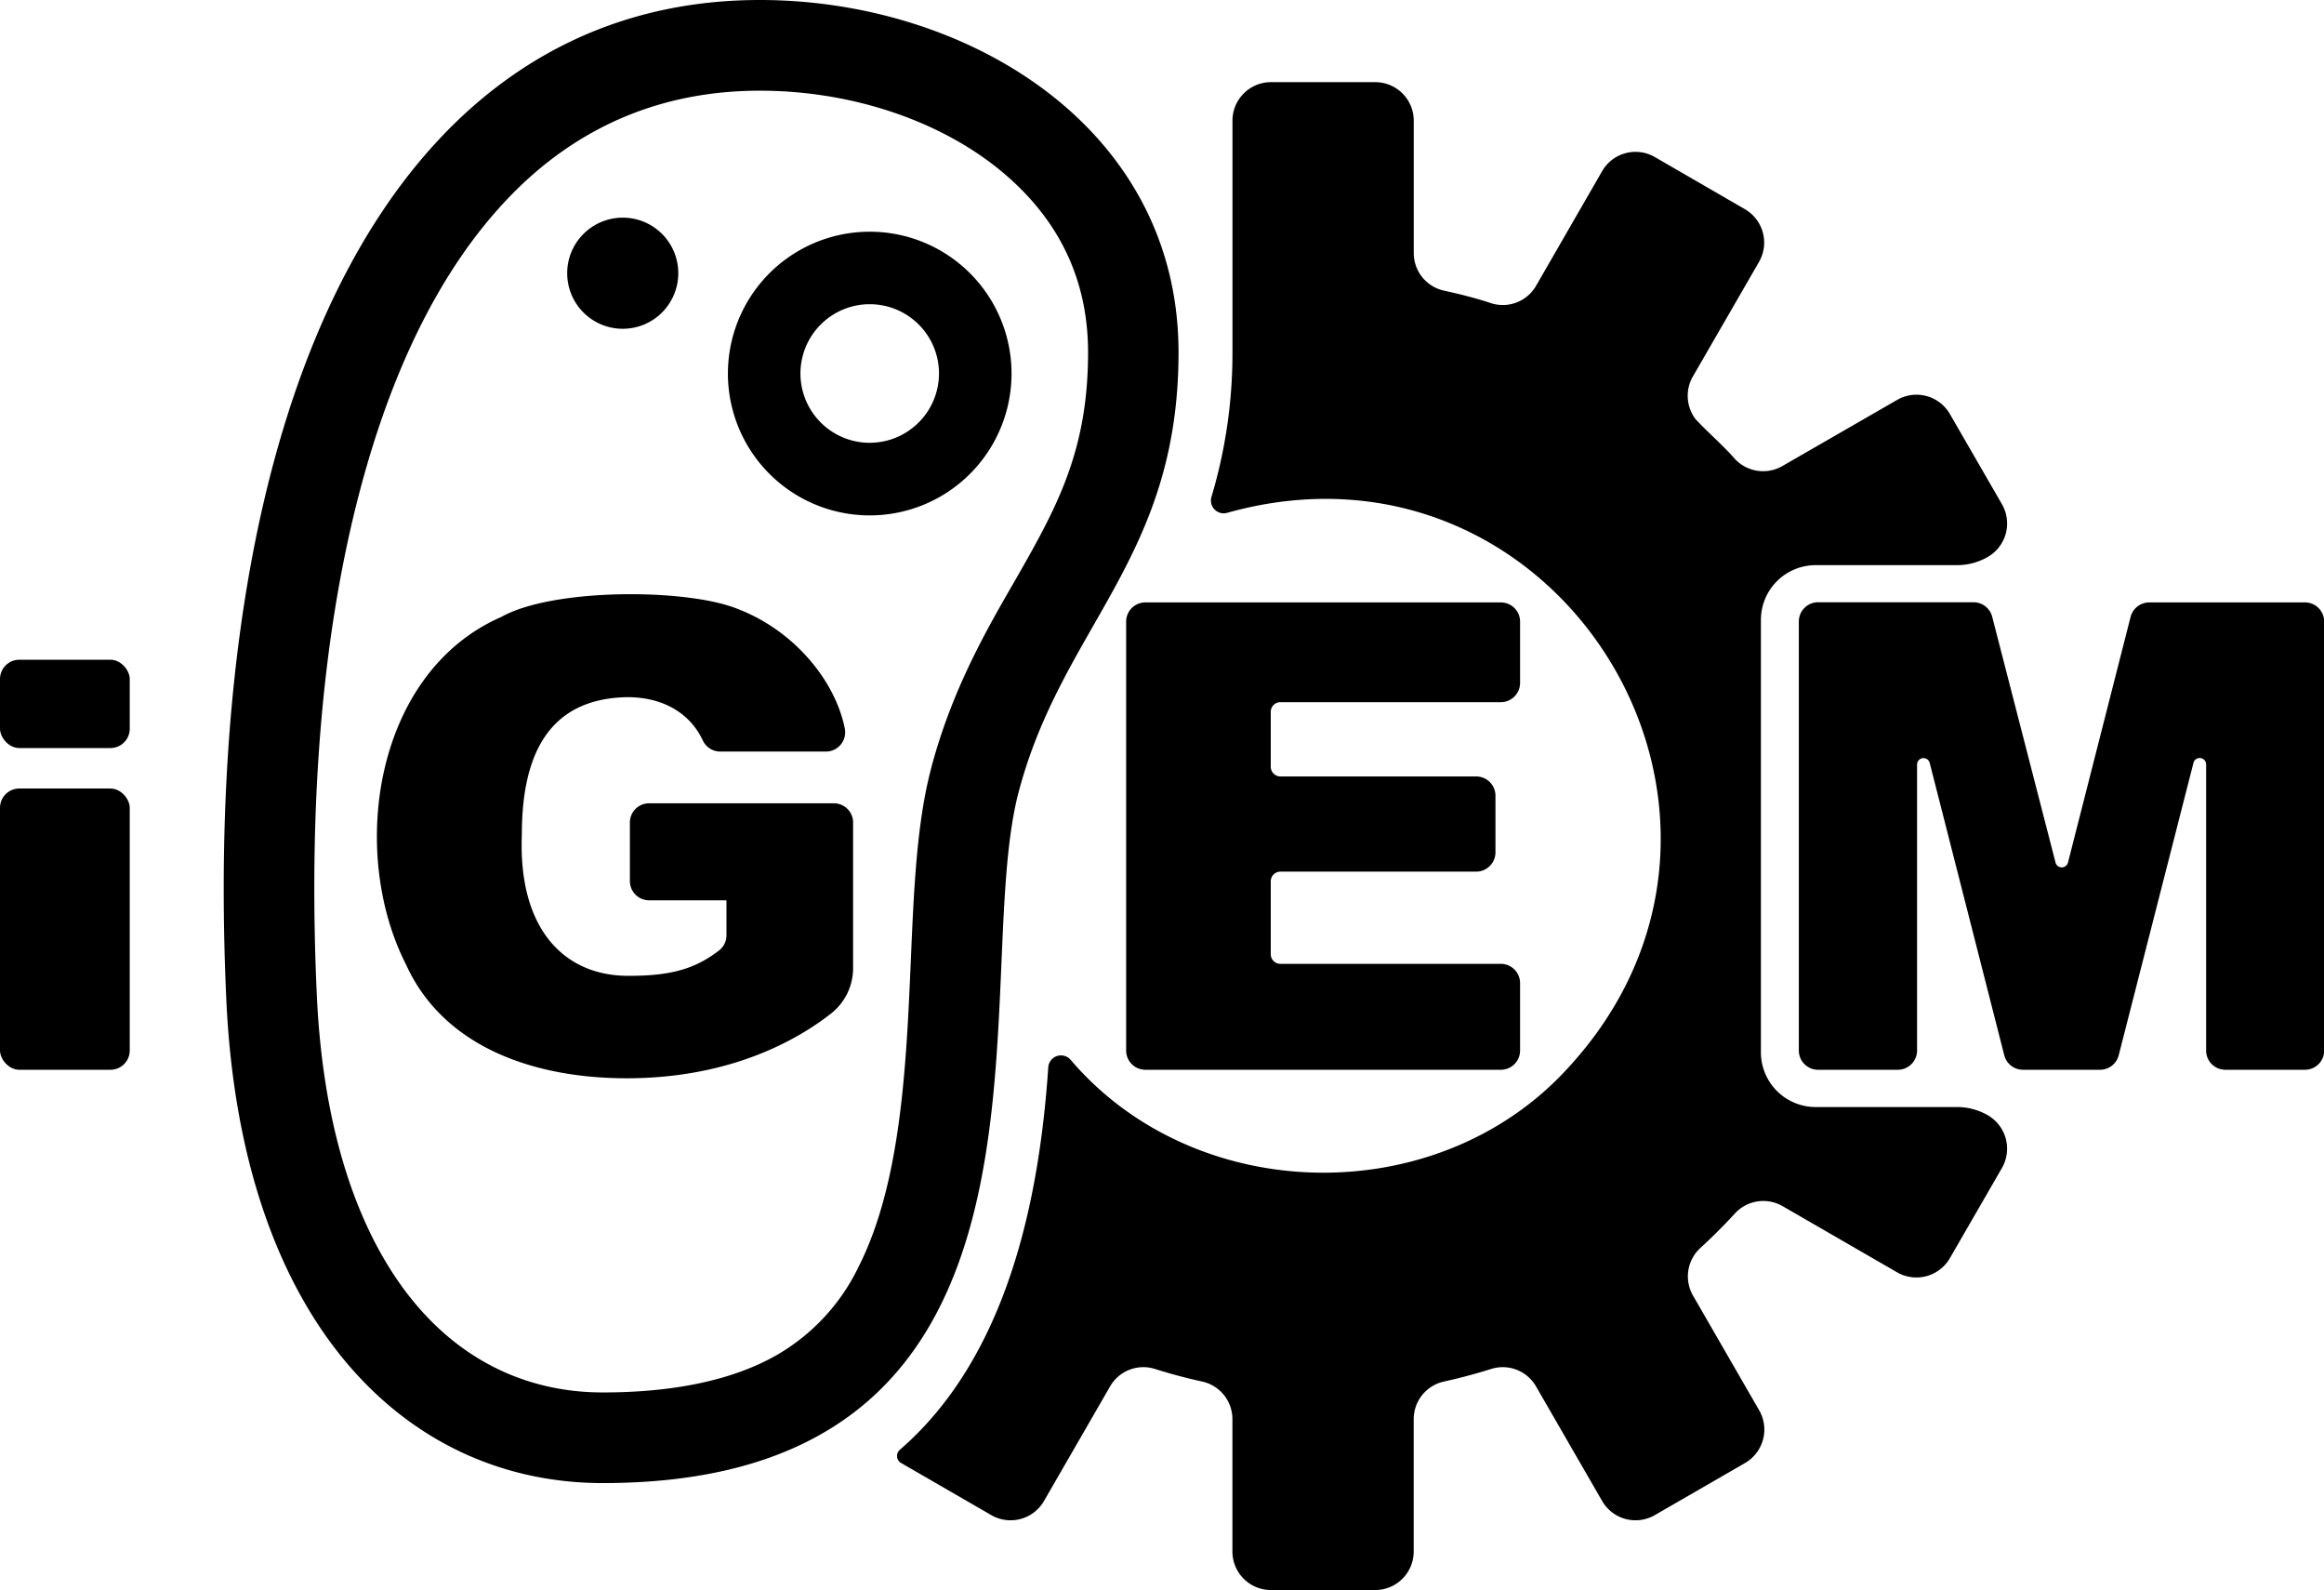 <svg xmlns="http://www.w3.org/2000/svg" viewBox="0 0 448.54 306.81" class="ii-icon-large ii-navbar__logo ii-h-[3.25rem] ii-w-[3.25rem] lg:ii-h-12 lg:ii-w-12">
<defs>
</defs>
<g id="Layer_2" data-name="Layer 2">
<g id="Layer_1-2" data-name="Layer 1">
<path class="cls-1" d="M227.46,68c0-43.45-40.79-68-80.8-68C76.58,0,38.31,75.58,43.68,192.88c2.85,62.26,34.63,93.29,72.65,93.29,94.19,0,70.36-95.9,80.28-133.38C205.1,120.69,227.46,107.69,227.46,68Zm-47.77,80.36c-2.75,10.41-3.31,23.22-3.89,36.79-.87,20.14-1.85,43-10.08,59.26A39.36,39.36,0,0,1,150,261.42c-8.37,4.81-19.7,7.26-33.68,7.26-14.25,0-26.74-5.9-36.11-17.06-11.3-13.45-17.89-34-19.06-59.54-1.66-36.17.94-68.16,7.71-95.06,6.4-25.4,16.22-45.18,29.21-58.77,13.15-13.77,29.5-20.75,48.58-20.75,16.68,0,33,5.14,44.81,14.11C203.74,41,210,53.17,210,68c0,19.31-6.24,30.25-14.14,44.09C190.11,122,183.65,133.36,179.69,148.32Z"></path>
<path class="cls-1" d="M167.87,44.71a27.37,27.37,0,1,0,27.36,27.36A27.37,27.37,0,0,0,167.87,44.71Zm0,40.73a13.37,13.37,0,1,1,13.36-13.37A13.39,13.39,0,0,1,167.87,85.44Z"></path>
<path class="cls-1" d="M120.19,42a10.72,10.72,0,1,0,10.72,10.71A10.7,10.7,0,0,0,120.19,42Z"></path>
<path class="cls-1" d="M383.66,215.2a11.88,11.88,0,0,0-5.94-1.59H350.43A10.57,10.57,0,0,1,339.86,203V119.62a10.57,10.57,0,0,1,10.57-10.57h27.29a11.88,11.88,0,0,0,5.94-1.59,7.45,7.45,0,0,0,2.73-10.16L376.33,79.88a7.45,7.45,0,0,0-10.17-2.72L344,89.93a7.45,7.45,0,0,1-9.2-1.42c-2.36-2.7-5.11-5-7.55-7.63a7.47,7.47,0,0,1-.53-8.22l12.78-22.13a7.45,7.45,0,0,0-2.72-10.16L319.4,30.31A7.44,7.44,0,0,0,309.23,33L296.47,55.14a7.41,7.41,0,0,1-8.63,3.38c-3-1-6.08-1.77-9.19-2.45a7.42,7.42,0,0,1-5.79-7.25V23.29a7.44,7.44,0,0,0-7.44-7.44H245.31a7.44,7.44,0,0,0-7.44,7.44V68a96.8,96.8,0,0,1-4.05,27.87,2.46,2.46,0,0,0,3.07,3.07C301,81,347.67,157.29,302.62,206.08h0c-25.14,27.6-71.82,26.77-96-1.6a2.46,2.46,0,0,0-4.3,1.45c-1.76,26-8.07,56-28.63,73.8a1.58,1.58,0,0,0,.21,2.56l17.42,10.06a7.44,7.44,0,0,0,10.17-2.72l12.76-22.11a7.4,7.4,0,0,1,8.63-3.38c3,.95,6.08,1.77,9.19,2.45a7.42,7.42,0,0,1,5.79,7.25v25.53a7.44,7.44,0,0,0,7.44,7.44h20.11a7.44,7.44,0,0,0,7.44-7.44V273.84a7.42,7.42,0,0,1,5.79-7.25c3.11-.68,6.18-1.5,9.19-2.45a7.41,7.41,0,0,1,8.63,3.38l12.76,22.11a7.44,7.44,0,0,0,10.17,2.72l17.42-10.06a7.45,7.45,0,0,0,2.72-10.16L326.76,250a7.44,7.44,0,0,1,1.4-9.18q3.48-3.18,6.68-6.67a7.45,7.45,0,0,1,9.2-1.42l22.12,12.78a7.47,7.47,0,0,0,10.17-2.73l10.06-17.42A7.46,7.46,0,0,0,383.66,215.2Z"></path>
<rect class="cls-2" y="152.15" width="25.04" height="54.27" rx="3.72"></rect>
<path class="cls-2" d="M160.91,155H125.29a3.71,3.71,0,0,0-3.72,3.72V170a3.71,3.71,0,0,0,3.72,3.72h14.92v6.74a3.7,3.7,0,0,1-1.43,2.94c-4.38,3.35-8.84,4.89-17.25,4.89-12.3.15-21.56-8.65-20.81-27.28,0-15.5,5.25-26.06,20-26.48,6.79-.12,12.29,2.77,14.92,8.33a3.73,3.73,0,0,0,3.37,2.16H159.4a3.72,3.72,0,0,0,3.65-4.44c-1.81-9.13-9.72-19-21-23.21-10-3.86-35.42-3.86-45.27,1.66-24.41,10.63-29.61,45.12-18.4,67.12,7.35,16.1,25,21.91,42.56,21.91,20.41,0,33.36-7.69,39.5-12.53a11.12,11.12,0,0,0,4.21-8.73V158.72A3.71,3.71,0,0,0,160.91,155Z"></path>
<path class="cls-2" d="M289.66,116.24H221.07a3.71,3.71,0,0,0-3.72,3.72V202.7a3.71,3.71,0,0,0,3.72,3.72h68.59a3.71,3.71,0,0,0,3.72-3.72v-13a3.72,3.72,0,0,0-3.72-3.72H247.12a1.86,1.86,0,0,1-1.86-1.86V170.05a1.86,1.86,0,0,1,1.86-1.86h37.79a3.73,3.73,0,0,0,3.72-3.72V153.54a3.72,3.72,0,0,0-3.72-3.72H247.12a1.87,1.87,0,0,1-1.86-1.86V137.35a1.86,1.86,0,0,1,1.86-1.86h42.54a3.72,3.72,0,0,0,3.72-3.72V120A3.71,3.71,0,0,0,289.66,116.24Z"></path>
<rect class="cls-2" y="127.3" width="25.04" height="17.04" rx="3.72"></rect><path class="cls-2" d="M444.82,116.24h-30a3.72,3.72,0,0,0-3.61,2.8l-12.08,47.38a1.24,1.24,0,0,1-2.41,0L384.5,119a3.72,3.72,0,0,0-3.6-2.79h-30a3.72,3.72,0,0,0-3.72,3.72V202.7a3.72,3.72,0,0,0,3.72,3.72h15.39A3.72,3.72,0,0,0,370,202.7V147.52a1.24,1.24,0,0,1,2.44-.31l14.39,56.41a3.72,3.72,0,0,0,3.61,2.8h14.87a3.72,3.72,0,0,0,3.61-2.8l14.43-56.43a1.24,1.24,0,0,1,2.44.31v55.2a3.71,3.71,0,0,0,3.72,3.72h15.35a3.72,3.72,0,0,0,3.72-3.72V120A3.72,3.72,0,0,0,444.82,116.24Z"></path>
</g>
</g>
</svg>
